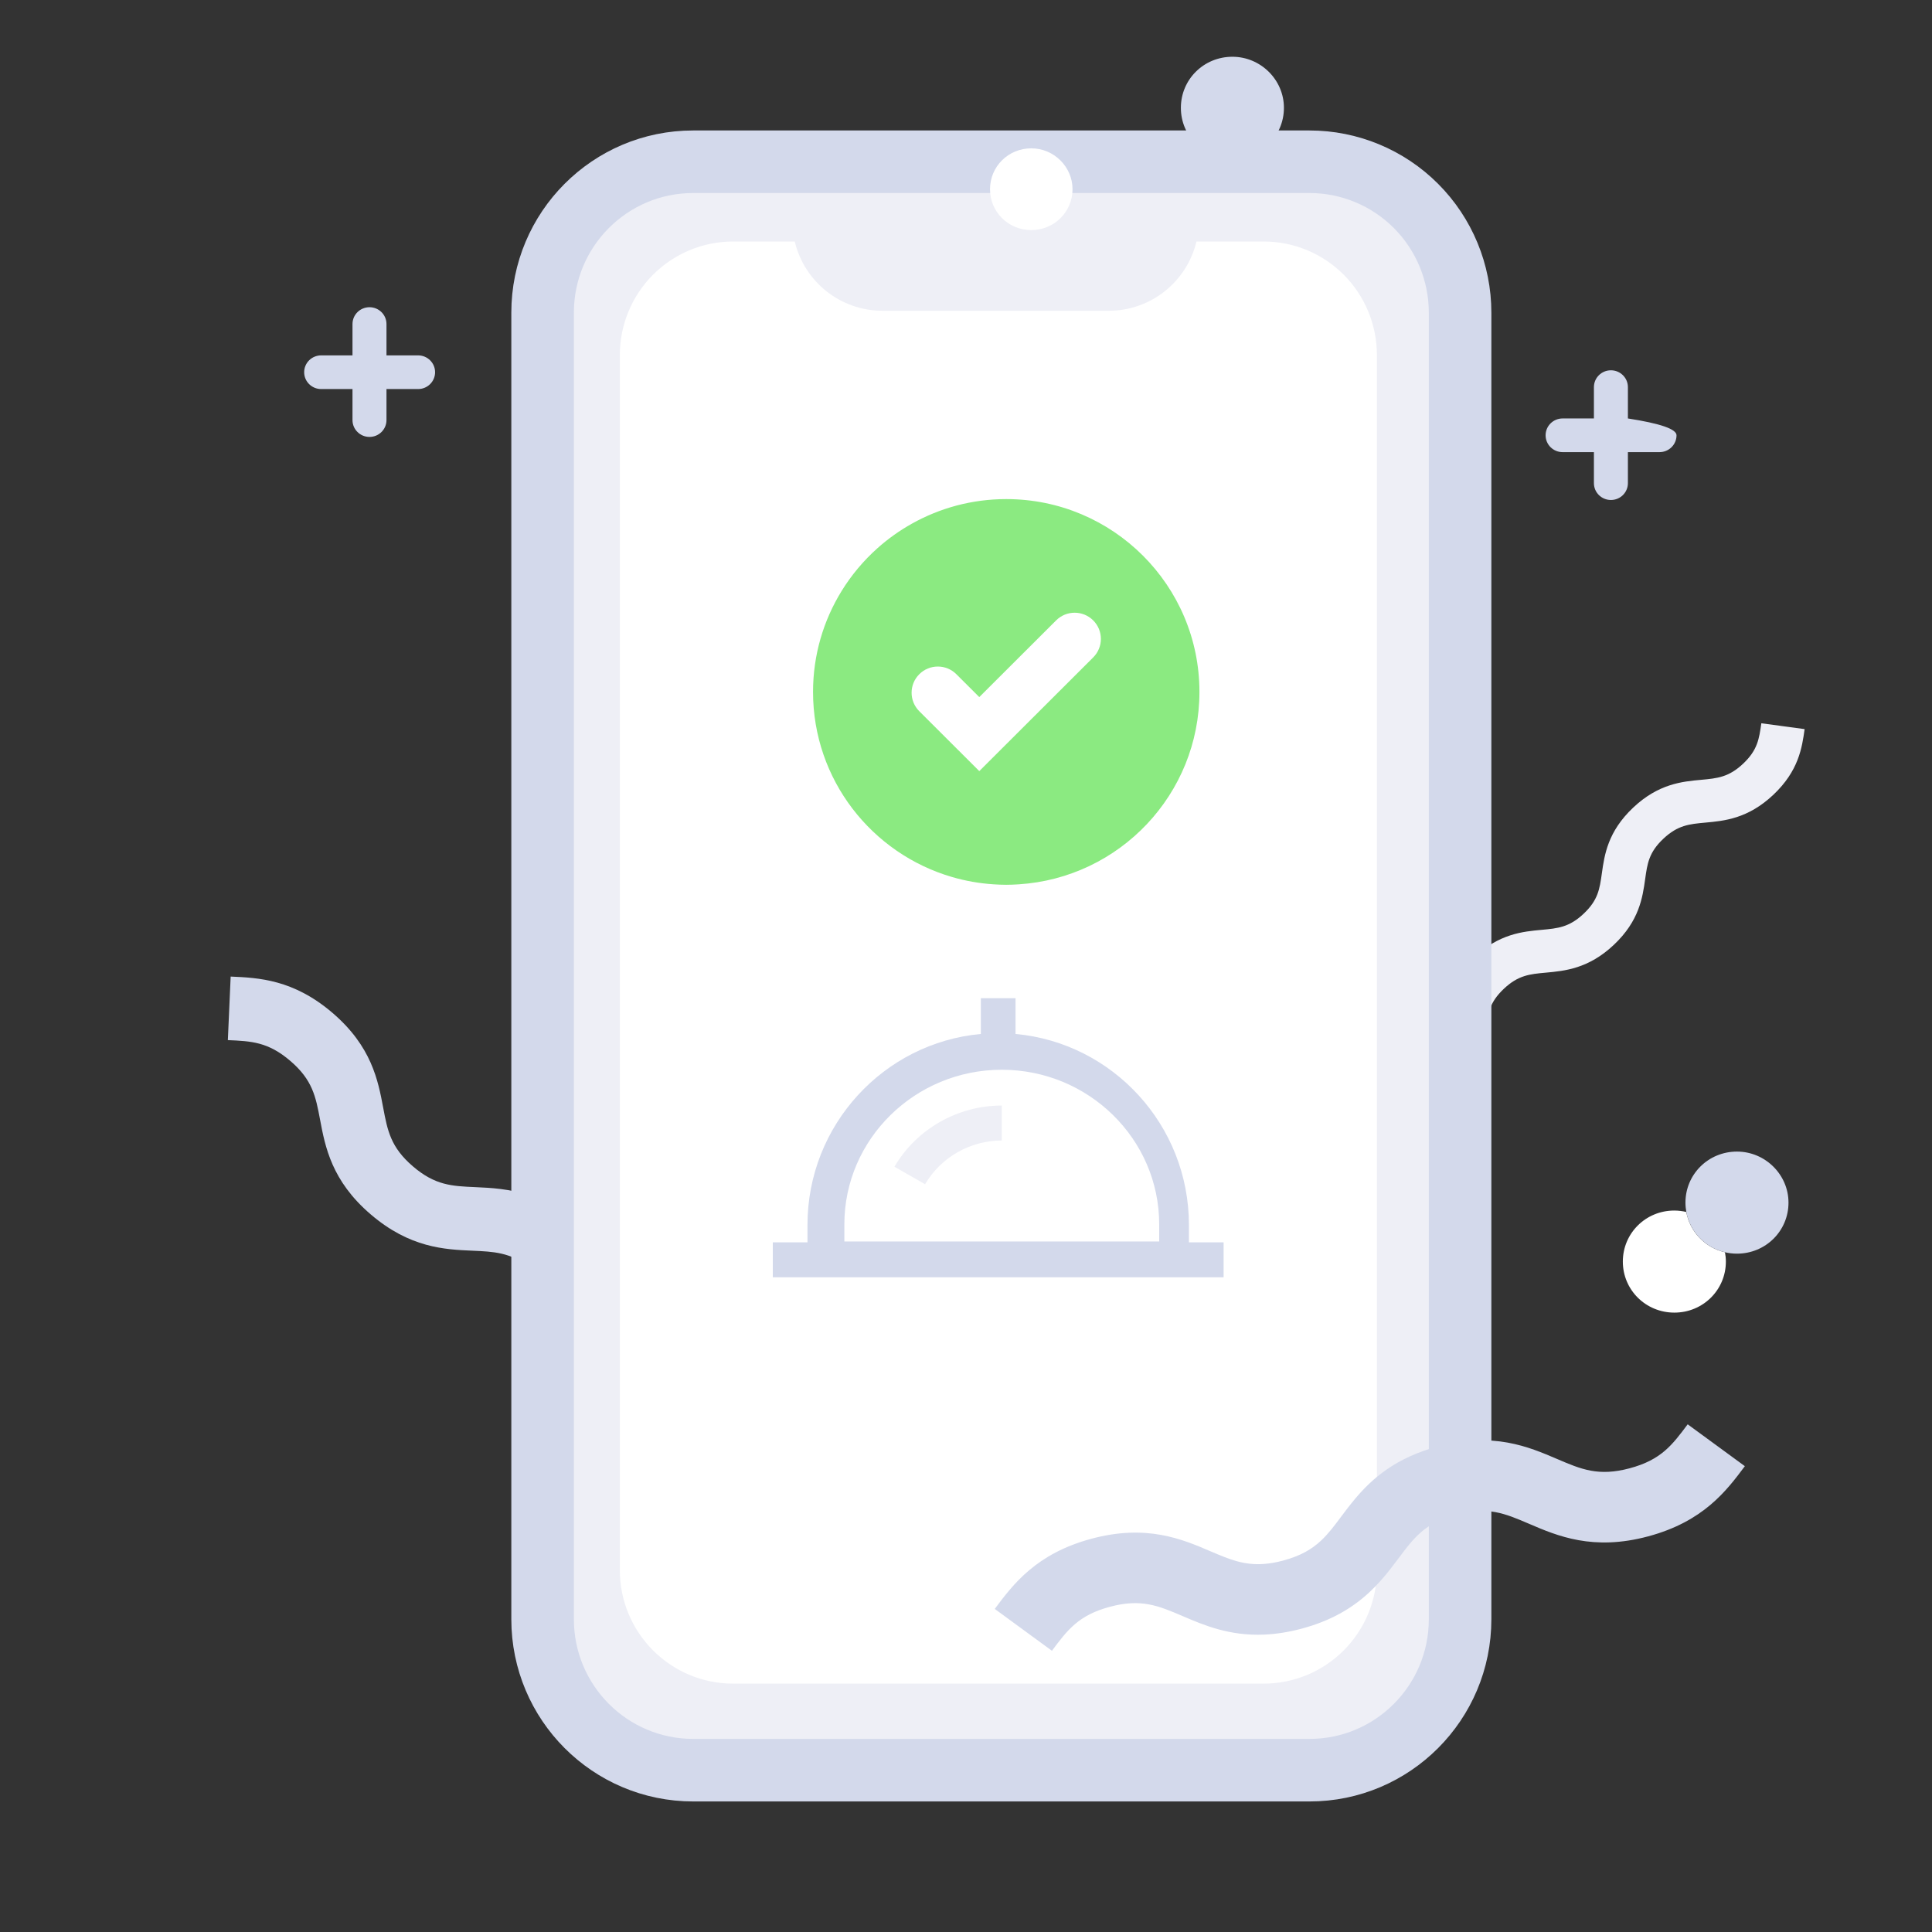 <?xml version="1.0" encoding="UTF-8"?>
<svg width="140px" height="140px" viewBox="0 0 140 140" version="1.1" xmlns="http://www.w3.org/2000/svg" xmlns:xlink="http://www.w3.org/1999/xlink">
    <rect x="0" y="0" width="140" height="140" fill="#333333" stroke="none"/>
    <title>27CB68F8-DFAA-4905-BE24-AA5F18A19FEE</title>
    <g id="Pay-Later-Phase-2" stroke="none" stroke-width="1" fill="none" fill-rule="evenodd">
        <g id="01g.-Table-Summary--Copy-31" transform="translate(-137, -156)">
            <g id="Group-6" transform="translate(59, 156)">
                <g id="Atoms/Artwork/Beep/Order-Success" transform="translate(78, 0)">
                    <g id="Order-Success" transform="translate(16.333, 4.083)">
                        <path d="M109.979,51.258 C108.938,52.241 108.101,52.319 106.943,52.425 C105.572,52.55 103.85,52.706 102.011,54.442 C100.172,56.178 99.932,57.86 99.744,59.2 C99.585,60.33 99.475,61.139 98.423,62.129 C97.382,63.113 96.545,63.19 95.387,63.296 C94.016,63.422 92.293,63.577 90.455,65.313 C88.616,67.049 88.376,68.731 88.187,70.071 L91.325,70.495 C91.483,69.364 91.593,68.556 92.645,67.566 C93.686,66.582 94.523,66.504 95.681,66.399 C97.052,66.273 98.775,66.117 100.614,64.382 C102.452,62.646 102.692,60.964 102.881,59.624 C103.039,58.493 103.149,57.684 104.201,56.694 C105.243,55.711 106.08,55.633 107.238,55.527 C108.609,55.402 110.331,55.246 112.17,53.51 C114.009,51.774 114.248,50.092 114.437,48.752 L111.3,48.328 C111.139,49.459 111.03,50.267 109.979,51.258 Z" id="Path" fill="#EEEFF6" fill-rule="nonzero"></path>
                        <g id="Group" transform="translate(22.986, 7.638)">
                            <path d="M66.485,54.18 L66.485,105.617 C66.484,111.657 61.599,116.553 55.573,116.553 L10.91,116.553 C4.885,116.551 0.001,111.656 -5.32907052e-14,105.617 L-5.32907052e-14,10.936 C-5.32907052e-14,4.896 4.884,1.30266168e-14 10.91,1.30266168e-14 L55.573,1.30266168e-14 C58.467,1.30266168e-14 61.243,1.151 63.289,3.202 C65.336,5.253 66.485,8.035 66.485,10.936 L66.485,54.18 Z" id="Path-2" fill="#EEEFF6" fill-rule="nonzero"></path>
                            <path d="M66.485,23.639 L66.485,105.617 C66.484,111.657 61.599,116.553 55.573,116.553 L10.91,116.553 C4.885,116.551 0.001,111.656 1.07765648e-13,105.617 L1.07765648e-13,10.936 C1.07765648e-13,4.896 4.884,4.06193597e-13 10.91,4.06193597e-13 L55.573,4.06193597e-13 C58.467,4.06193597e-13 61.243,1.151 63.289,3.202 C65.336,5.253 66.485,8.035 66.485,10.936 L66.485,23.639" id="Path" stroke="#D3D9EB" stroke-width="4.533" stroke-linecap="round" stroke-linejoin="round"></path>
                            <path d="M60.457,54.071 L60.457,102.052 C60.457,104.234 59.593,106.327 58.055,107.87 C56.516,109.413 54.429,110.281 52.252,110.281 L13.804,110.281 C9.272,110.281 5.597,106.598 5.597,102.055 L5.597,14.005 C5.597,11.823 6.461,9.73 8,8.188 C9.54,6.645 11.628,5.779 13.804,5.779 L18.271,5.779 C18.976,8.722 21.602,10.797 24.621,10.798 L41.032,10.798 C44.052,10.797 46.677,8.722 47.382,5.779 L52.252,5.779 C54.429,5.779 56.516,6.646 58.055,8.188 C59.593,9.731 60.457,11.824 60.457,14.005 L60.457,54.071 L60.457,54.071 Z" id="Path" fill="#FFFFFF" fill-rule="nonzero"></path>
                        </g>
                        <path d="M101.264,87.335 C101.264,89.39 102.923,91.034 104.997,91.034 C107.071,91.034 108.73,89.39 108.73,87.335 C108.73,87.105 108.706,86.879 108.664,86.661 C107.231,86.327 106.129,85.188 105.861,83.741 C105.581,83.675 105.292,83.637 104.994,83.637 C102.923,83.637 101.264,85.28 101.264,87.335 Z" id="Path" fill="#FFFFFF" fill-rule="nonzero"></path>
                        <path d="M108.667,86.661 C108.944,86.727 109.236,86.762 109.534,86.762 C111.609,86.762 113.268,85.119 113.268,83.064 C113.268,81.036 111.582,79.365 109.534,79.365 C107.46,79.365 105.801,81.009 105.801,83.064 C105.801,83.297 105.825,83.52 105.864,83.741 C106.132,85.188 107.234,86.327 108.667,86.661 Z" id="Path" fill="#D3D9EB" fill-rule="nonzero"></path>
                        <path d="M72.972,7.427 C75.046,7.427 76.705,5.783 76.705,3.728 C76.705,1.7 75.019,0.03 72.972,0.03 C70.897,0.03 69.238,1.673 69.238,3.728 C69.235,5.783 70.897,7.427 72.972,7.427 Z" id="Path" fill="#D3D9EB" fill-rule="nonzero"></path>
                        <path d="M58.397,12.59 C60.055,12.59 61.386,11.274 61.386,9.628 C61.386,8.005 60.037,6.666 58.397,6.666 C56.738,6.666 55.407,7.982 55.407,9.628 C55.407,11.274 56.735,12.59 58.397,12.59 Z" id="Path" fill="#FFFFFF" fill-rule="nonzero"></path>
                        <path d="M18.116,81.942 C16.415,81.868 15.195,81.817 13.582,80.43 C11.98,79.055 11.748,77.853 11.435,76.189 C11.065,74.217 10.598,71.745 7.765,69.317 C4.932,66.889 2.403,66.77 0.382,66.683 L0.178,71.288 C1.879,71.363 3.098,71.414 4.712,72.801 C6.314,74.176 6.545,75.378 6.858,77.042 C7.229,79.014 7.695,81.489 10.529,83.914 C13.359,86.342 15.891,86.461 17.911,86.548 C19.452,86.616 20.597,86.667 22,87.705 L22,82.536 C20.566,82.056 19.26,81.993 18.116,81.942 Z" id="Path" fill="#D3D9EB" fill-rule="nonzero"></path>
                        <path d="M6.94,24.109 L9.21,24.109 L9.21,26.358 C9.21,27.032 9.761,27.578 10.441,27.578 C11.122,27.578 11.673,27.032 11.673,26.358 L11.673,24.109 L13.964,24.109 C14.644,24.109 15.195,23.563 15.195,22.889 C15.195,22.215 14.644,21.669 13.964,21.669 L11.673,21.669 L11.673,19.399 C11.673,18.725 11.122,18.179 10.441,18.179 C9.761,18.179 9.21,18.725 9.21,19.399 L9.21,21.669 L6.94,21.669 C6.259,21.669 5.708,22.215 5.708,22.889 C5.708,23.563 6.259,24.109 6.94,24.109 Z" id="Path" fill="#D3D9EB" fill-rule="nonzero"></path>
                        <g id="Food" transform="translate(39.667, 68.25)" fill-rule="nonzero">
                            <path d="M32.667,17.694 L30.154,17.694 L30.154,16.431 C30.154,9.191 24.623,3.233 17.59,2.592 L17.59,0 L15.077,0 L15.077,2.592 C8.044,3.233 2.513,9.191 2.513,16.431 L2.513,17.694 L0,17.694 L0,20.222 L32.667,20.222 L32.667,17.694 Z M5.185,16.385 C5.185,10.21 10.303,5.185 16.593,5.185 C22.882,5.185 28,10.21 28,16.385 L28,17.63 L5.185,17.63 L5.185,16.385 Z" id="Shape" fill="#D3D9EB"></path>
                            <path d="M8.815,12.212 L11.035,13.481 C12.181,11.526 14.31,10.312 16.593,10.312 L16.593,7.778 C13.397,7.778 10.417,9.477 8.815,12.212 Z" id="Path" fill="#EEEFF6"></path>
                        </g>
                        <path d="M47.253,35.64 C46.242,36.542 45.365,37.588 44.652,38.745 C43.341,40.873 42.583,43.374 42.583,46.057 C42.583,52.412 46.837,57.774 52.656,59.469 C53.625,59.751 54.638,59.933 55.682,59.999 C55.98,60.019 56.282,60.032 56.583,60.032 C56.885,60.032 57.187,60.019 57.484,59.999 C64.797,59.535 70.583,53.472 70.583,46.057 C70.583,38.338 64.315,32.083 56.583,32.083 C54.099,32.083 51.766,32.732 49.742,33.866 C48.845,34.368 48.011,34.963 47.253,35.64 Z M62.885,40.873 L62.885,40.873 C63.627,41.614 63.627,42.814 62.885,43.555 L57.317,49.112 L54.63,51.794 L51.942,49.112 L50.282,47.455 C49.539,46.714 49.539,45.514 50.282,44.773 L50.282,44.773 C51.024,44.032 52.227,44.032 52.969,44.773 L54.63,46.43 L60.198,40.873 C60.938,40.132 62.143,40.132 62.885,40.873 Z" id="Shape" fill="#8BEA81" fill-rule="nonzero"></path>
                        <path d="M101.76,102.314 C99.496,102.922 98.238,102.385 96.504,101.642 C94.447,100.76 91.864,99.656 87.866,100.73 C84.798,101.553 83.1,103.056 81.871,104.515 C81.498,104.959 81.167,105.398 80.857,105.812 C80.363,106.474 79.929,107.053 79.406,107.545 C78.74,108.171 77.927,108.658 76.651,109.001 C76.145,109.138 75.693,109.212 75.272,109.245 C73.806,109.359 72.743,108.908 71.394,108.333 C69.338,107.45 66.754,106.346 62.756,107.42 C58.755,108.494 57.081,110.722 55.75,112.505 L59.893,115.539 C61.016,114.038 61.814,112.959 64.099,112.35 C66.363,111.742 67.622,112.279 69.356,113.021 C70.903,113.683 72.749,114.474 75.272,114.366 C76.103,114.331 77.003,114.199 77.994,113.934 C78.502,113.797 78.972,113.642 79.409,113.472 C80.381,113.093 81.185,112.637 81.871,112.141 C83.305,111.106 84.214,109.901 85,108.852 C86.123,107.351 86.92,106.272 89.206,105.663 C91.47,105.055 92.728,105.591 94.462,106.334 C96.519,107.217 99.102,108.321 103.1,107.247 C107.102,106.173 108.775,103.945 110.106,102.161 L105.963,99.128 C104.843,100.625 104.046,101.702 101.76,102.314 Z M101.631,26.24 L101.631,23.97 C101.631,23.296 101.08,22.75 100.4,22.75 C99.719,22.75 99.168,23.296 99.168,23.97 L99.168,26.24 L96.898,26.24 C96.218,26.24 95.667,26.786 95.667,27.46 C95.667,28.134 96.218,28.68 96.898,28.68 L99.168,28.68 L99.168,30.928 C99.168,31.603 99.719,32.148 100.4,32.148 C101.08,32.148 101.631,31.603 101.631,30.928 L101.631,28.68 L103.922,28.68 C104.603,28.68 105.154,28.134 105.154,27.46 C105.154,27.01 103.979,26.604 101.631,26.24 Z" id="Path-3" fill="#D3D9EB" fill-rule="nonzero"></path>
                    </g>
                </g>
            </g>
        </g>
    </g>
</svg>